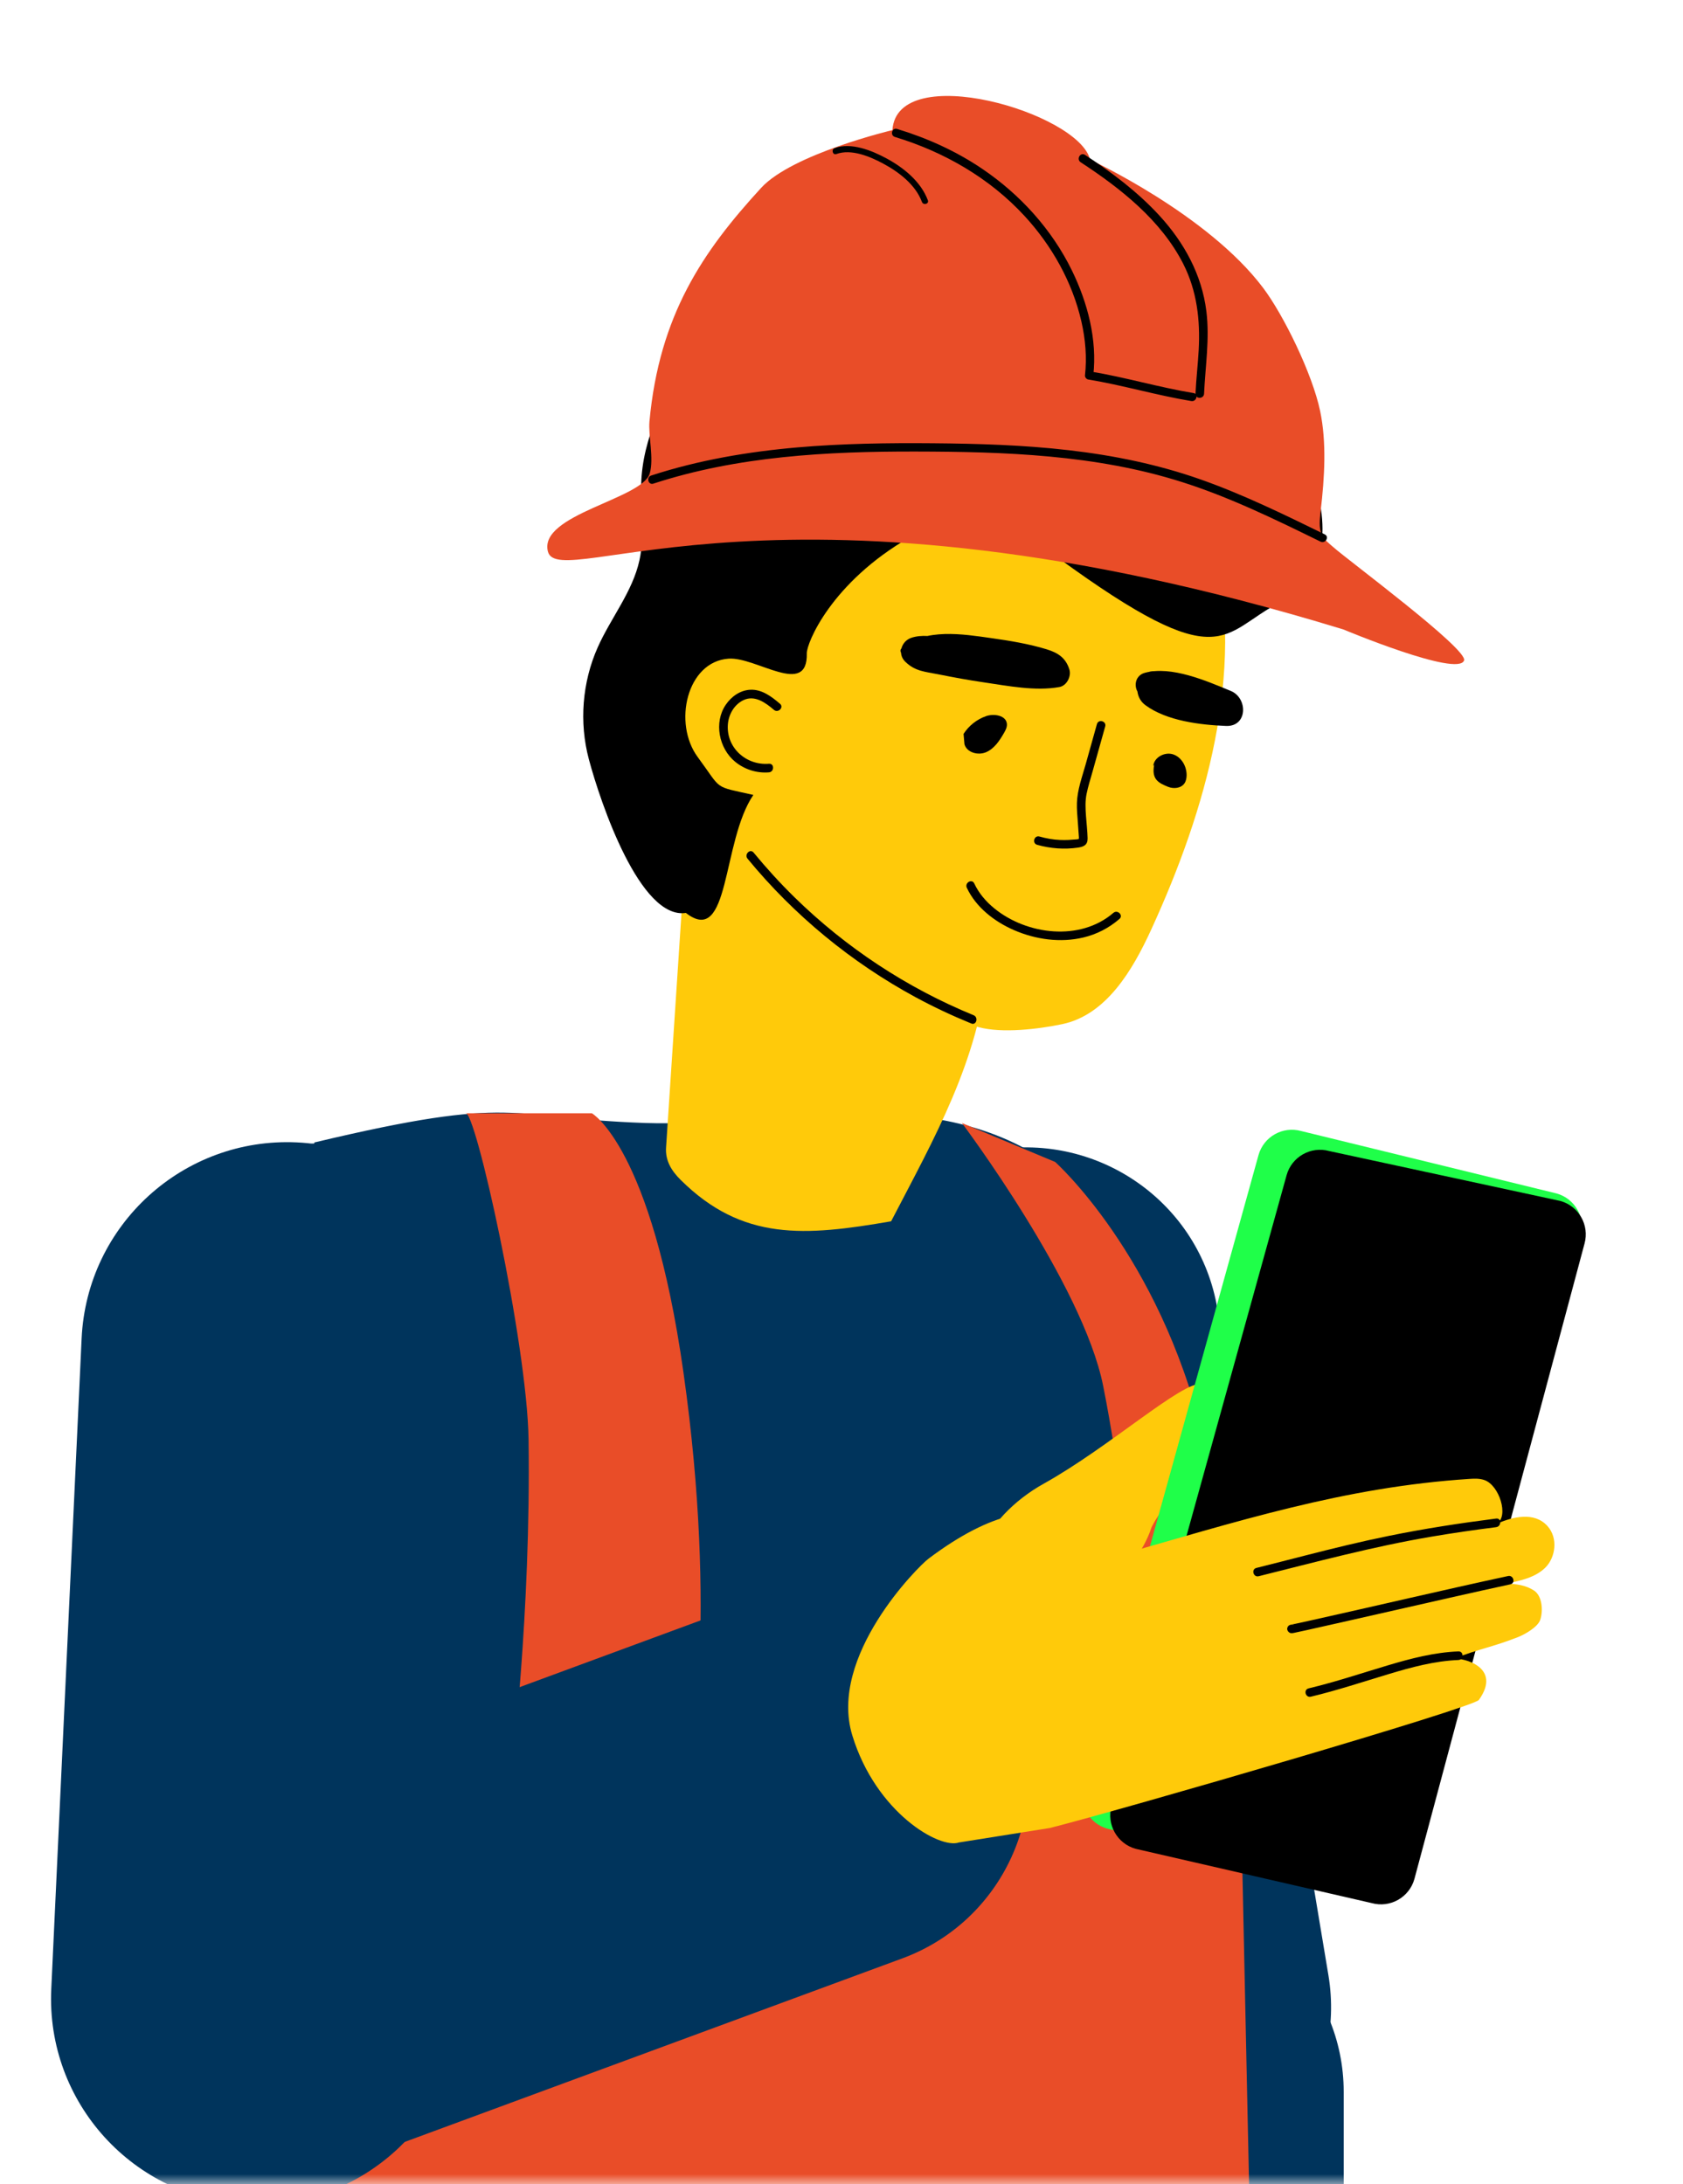 <svg width="84" height="109" viewBox="0 0 84 109" fill="none" xmlns="http://www.w3.org/2000/svg">
<mask id="mask0_1354_8544" style="mask-type:alpha" maskUnits="userSpaceOnUse" x="0" y="0" width="84" height="109">
<rect y="0.684" width="84" height="108.316" fill="#D9D9D9"/>
</mask>
<g mask="url(#mask0_1354_8544)">
<mask id="mask1_1354_8544" style="mask-type:luminance" maskUnits="userSpaceOnUse" x="-29" y="0" width="361" height="204">
<path d="M-28.737 0.684H331.088V203.085H-28.737V0.684Z" fill="white"/>
</mask>
<g mask="url(#mask1_1354_8544)">
<path d="M57.192 109.919L58.345 109.726C63.623 108.842 67.184 103.848 66.301 98.57L60.761 65.32C59.877 60.042 54.86 56.515 49.583 57.399L48.429 57.592C43.152 58.476 39.59 63.47 40.474 68.747L46.037 101.964C46.92 107.241 51.915 110.803 57.192 109.919Z" fill="#00345C"/>
<path d="M57.646 94.977H57.175C51.972 94.977 47.755 99.194 47.755 104.397V135.422C47.755 140.624 51.972 144.842 57.175 144.842H57.646C62.848 144.842 67.065 140.624 67.065 135.422V104.397C67.065 99.194 62.848 94.977 57.646 94.977Z" fill="#00345C"/>
<path d="M60.368 83.233C60.324 79.194 57.299 63.477 54.953 60.84C53.864 59.616 53.332 58.671 52.043 57.839C46.009 53.941 38.34 56.257 32.213 56.046C25.166 55.803 25.895 54.588 15.689 57.018L15.685 57.066C10.641 57.556 6.698 61.808 6.698 66.981C6.698 70.871 8.929 74.238 12.18 75.879C11.608 81.057 11.447 86.551 10.949 92.254C10.179 101.083 13.593 104.201 14.926 108.603C18.724 108.325 50.332 105.498 61.347 106.843C61.981 91.793 60.529 98.248 60.368 83.233Z" fill="#00345C"/>
<path d="M34.197 42.786C33.88 47.613 33.562 52.44 33.244 57.268C33.201 57.92 33.507 58.425 33.972 58.886C37.059 61.949 40.173 61.698 44.477 60.952C46.692 56.691 48.806 53.003 49.31 48.227C46.534 48.216 44.948 45.618 42.478 44.35C40.472 43.32 37.174 41.758 34.982 42.289C34.954 42.447 34.826 42.327 34.982 42.289C35.592 38.806 34.743 42.375 34.607 42.289" fill="#FFCA0A"/>
<path d="M11.047 88.366H25.528C25.528 88.366 26.505 80.59 26.381 71.841C26.313 67.055 23.7 55.205 23.222 55.56H29.54C29.54 55.56 32.518 57.24 34.111 68.488C35.858 80.833 34.4 88.123 34.4 88.123L57.021 87.88C57.021 87.88 56.757 77.674 55.06 69.168C54.042 64.069 48.009 56.046 48.009 56.046L52.663 57.99C52.663 57.99 57.842 62.607 60.021 71.598C61.19 76.422 61.814 84.235 61.814 84.235L62.346 109.194L10.829 109.205L11.047 88.366Z" fill="#E94D28"/>
</g>
<mask id="mask2_1354_8544" style="mask-type:luminance" maskUnits="userSpaceOnUse" x="-29" y="0" width="361" height="204">
<path d="M-28.737 0.684H331.088V203.085H-28.737V0.684Z" fill="white"/>
</mask>
<g mask="url(#mask2_1354_8544)">
<path d="M35.048 31.149C34.709 34.016 34.37 36.924 34.801 39.779C35.232 42.633 36.535 45.477 38.889 47.149C40.43 48.243 41.329 49.331 43.152 49.83C44.933 50.318 47.065 50.776 48.846 51.263C50.009 51.581 51.84 51.361 53.02 51.112C55.217 50.648 56.525 48.429 57.461 46.387C60.211 40.386 62.13 33.634 60.617 27.208C59.104 20.783 53.233 15.039 46.654 15.581C42.212 15.946 38.316 19.068 36.145 22.961C33.974 26.854 33.323 31.425 33.312 35.882C33.307 38.087 33.459 40.337 34.286 42.38C35.646 45.739 38.717 48.175 42.068 49.555" fill="#FFCA0A"/>
<path d="M34.233 45.562C31.958 45.905 29.983 40.115 29.39 37.892C28.9 36.053 29.058 34.049 29.831 32.311C30.486 30.838 31.569 29.539 31.915 27.964C32.189 26.715 31.97 25.417 32.003 24.139C32.119 19.756 36.381 14.431 40.435 12.763C44.489 11.095 54.938 12.248 58.482 14.827C64.848 19.458 68.604 27.651 63.89 30.061C60.917 31.582 61.084 33.876 52.81 27.841C50.415 26.093 48.361 25.12 45.433 26.8C41.477 29.07 40.255 32.109 40.268 32.606C40.324 34.821 37.748 32.776 36.365 32.872C34.274 33.017 33.58 36.102 34.826 37.787C36.072 39.472 35.557 39.212 37.601 39.673C36.014 41.995 36.452 47.29 34.233 45.562Z" fill="black"/>
<path d="M54.748 36.14C54.56 36.81 54.373 37.481 54.185 38.151C54.009 38.778 53.771 39.418 53.75 40.074C53.74 40.396 53.773 40.72 53.796 41.041L53.831 41.528C53.837 41.616 53.845 41.705 53.85 41.794C53.854 41.85 53.828 41.889 53.861 41.861C53.821 41.895 53.634 41.895 53.583 41.901C53.498 41.91 53.414 41.916 53.329 41.92C53.188 41.926 53.047 41.926 52.906 41.92C52.557 41.905 52.215 41.844 51.88 41.749C51.613 41.674 51.5 42.088 51.765 42.163C52.431 42.35 53.123 42.401 53.807 42.302C54.1 42.259 54.289 42.162 54.283 41.838C54.275 41.47 54.229 41.099 54.203 40.731C54.176 40.358 54.157 39.984 54.233 39.615C54.308 39.25 54.423 38.892 54.523 38.533C54.736 37.774 54.949 37.014 55.162 36.254C55.236 35.988 54.822 35.874 54.748 36.14Z" fill="black"/>
<path d="M38.93 35.124C38.513 34.768 38.025 34.394 37.445 34.424C36.939 34.45 36.503 34.762 36.224 35.172C35.62 36.057 35.881 37.352 36.691 38.017C37.162 38.403 37.772 38.597 38.379 38.546C38.652 38.524 38.654 38.094 38.379 38.117C37.245 38.211 36.243 37.32 36.328 36.158C36.365 35.658 36.644 35.163 37.106 34.943C37.672 34.673 38.21 35.072 38.627 35.427C38.836 35.605 39.141 35.303 38.93 35.124Z" fill="black"/>
<path d="M37.309 42.853C39.626 45.674 42.495 48.036 45.705 49.773C46.605 50.26 47.532 50.694 48.479 51.081C48.734 51.185 48.846 50.77 48.593 50.667C45.266 49.306 42.211 47.289 39.645 44.772C38.928 44.069 38.251 43.326 37.613 42.55C37.438 42.336 37.136 42.642 37.309 42.853Z" fill="black"/>
</g>
<mask id="mask3_1354_8544" style="mask-type:luminance" maskUnits="userSpaceOnUse" x="-29" y="0" width="361" height="204">
<path d="M-28.737 0.684H331.088V203.085H-28.737V0.684Z" fill="white"/>
</mask>
<g mask="url(#mask3_1354_8544)">
<path d="M67.055 31.417C67.055 31.417 72.767 33.808 73.073 32.963C73.278 32.4 67.271 27.956 66.525 27.288C66.315 27.099 66.075 26.935 65.956 26.648C65.821 26.322 65.869 25.902 65.915 25.508C66.113 23.81 66.216 22.082 65.89 20.519C65.504 18.662 64.07 15.732 63.048 14.373C60.27 10.678 54.407 7.97 54.407 7.97C53.854 5.623 44.776 2.977 44.541 6.494C44.541 6.494 39.551 7.675 37.989 9.377C35.082 12.544 32.908 15.718 32.415 21.032C32.349 21.741 32.645 22.875 32.431 23.623C32.065 24.91 26.865 25.675 27.347 27.527C27.897 29.639 38.928 22.806 67.055 31.417Z" fill="#E94D28"/>
<path d="M32.61 24.137C36.821 22.764 41.286 22.528 45.684 22.535C50.147 22.543 54.696 22.693 58.983 24.054C61.385 24.816 63.653 25.927 65.91 27.032C66.151 27.15 66.364 26.79 66.122 26.671C64.095 25.679 62.062 24.684 59.932 23.931C57.804 23.18 55.592 22.728 53.354 22.47C51.1 22.209 48.83 22.141 46.563 22.122C44.308 22.103 42.049 22.134 39.801 22.329C37.327 22.545 34.864 22.963 32.499 23.734C32.244 23.817 32.353 24.221 32.61 24.137Z" fill="black"/>
<path d="M44.664 6.834C47.118 7.579 49.393 8.886 51.138 10.781C52.498 12.259 53.523 14.076 53.972 16.04C54.174 16.923 54.254 17.837 54.152 18.738C54.143 18.82 54.223 18.924 54.304 18.938C56.037 19.223 57.727 19.731 59.461 20.016C59.721 20.059 59.833 19.66 59.571 19.617C57.838 19.332 56.147 18.823 54.414 18.538C54.465 18.605 54.516 18.672 54.566 18.738C54.769 16.948 54.285 15.109 53.505 13.508C52.499 11.445 50.908 9.698 49.012 8.418C47.713 7.54 46.272 6.889 44.774 6.435C44.519 6.357 44.41 6.757 44.664 6.834Z" fill="black"/>
<path d="M53.937 8.098C55.933 9.402 57.949 10.994 59.054 13.162C59.74 14.509 59.91 15.976 59.828 17.468C59.788 18.196 59.702 18.921 59.668 19.649C59.656 19.924 60.083 19.923 60.096 19.649C60.159 18.275 60.382 16.91 60.211 15.535C59.985 13.709 59.105 12.109 57.872 10.764C56.787 9.582 55.492 8.604 54.152 7.729C53.921 7.578 53.707 7.948 53.937 8.098Z" fill="black"/>
<path d="M41.743 7.688C42.49 7.417 43.426 7.813 44.079 8.164C44.861 8.583 45.693 9.216 46.014 10.077C46.083 10.26 46.379 10.181 46.31 9.995C45.959 9.055 45.093 8.361 44.233 7.899C43.51 7.51 42.488 7.093 41.661 7.392C41.477 7.459 41.557 7.755 41.743 7.688Z" fill="black"/>
</g>
<mask id="mask4_1354_8544" style="mask-type:luminance" maskUnits="userSpaceOnUse" x="-29" y="0" width="361" height="204">
<path d="M-28.737 0.684H331.088V203.085H-28.737V0.684Z" fill="white"/>
</mask>
<g mask="url(#mask4_1354_8544)">
<path d="M12.341 110.012C6.674 109.748 2.294 104.939 2.559 99.271L4.074 66.797C4.339 61.13 9.148 56.75 14.815 57.014C20.483 57.279 24.863 62.088 24.598 67.755L23.082 100.229C22.818 105.897 18.009 110.277 12.341 110.012Z" fill="#00345C"/>
</g>
<mask id="mask5_1354_8544" style="mask-type:luminance" maskUnits="userSpaceOnUse" x="-29" y="0" width="361" height="204">
<path d="M-28.737 0.684H331.088V203.085H-28.737V0.684Z" fill="white"/>
</mask>
<g mask="url(#mask5_1354_8544)">
<path d="M3.973 102.593C2.128 97.59 4.688 92.038 9.69 90.193L38.357 79.62C43.36 77.774 48.911 80.334 50.757 85.337C52.602 90.34 50.042 95.891 45.039 97.737L16.373 108.31C11.37 110.155 5.818 107.595 3.973 102.593Z" fill="#00345C"/>
</g>
<mask id="mask6_1354_8544" style="mask-type:luminance" maskUnits="userSpaceOnUse" x="-29" y="0" width="361" height="204">
<path d="M-28.737 0.684H331.088V203.085H-28.737V0.684Z" fill="white"/>
</mask>
<g mask="url(#mask6_1354_8544)">
<path d="M50.508 80.69C47.131 79.186 49.147 75.687 52.081 74.054C55.396 72.209 59.015 68.913 59.988 69.07C60.961 69.227 61.841 69.683 61.213 70.859C60.911 71.424 57.691 75.549 57.445 76.306C56.83 78.199 53.626 82.079 50.508 80.69Z" fill="#FFCA0A"/>
</g>
<mask id="mask7_1354_8544" style="mask-type:luminance" maskUnits="userSpaceOnUse" x="-29" y="0" width="361" height="204">
<path d="M-28.737 0.684H331.088V203.085H-28.737V0.684Z" fill="white"/>
</mask>
<g mask="url(#mask7_1354_8544)">
<path d="M67.061 93.978L55.279 91.269C54.358 91.014 53.818 90.06 54.074 89.139L62.812 57.652C63.068 56.731 64.021 56.191 64.942 56.447L77.69 59.563C78.611 59.819 79.15 60.773 78.894 61.694L69.191 92.774C68.936 93.695 67.982 94.234 67.061 93.978Z" fill="#1FFF49"/>
<path d="M68.464 94.979L56.682 92.27C55.761 92.014 55.221 91.06 55.477 90.139L64.215 58.652C64.471 57.731 65.425 57.192 66.346 57.447L77.88 59.938C78.8 60.193 79.34 61.147 79.084 62.068L70.595 93.774C70.339 94.695 69.385 95.234 68.464 94.979Z" fill="black"/>
</g>
<mask id="mask8_1354_8544" style="mask-type:luminance" maskUnits="userSpaceOnUse" x="-29" y="0" width="361" height="204">
<path d="M-28.737 0.684H331.088V203.085H-28.737V0.684Z" fill="white"/>
</mask>
<g mask="url(#mask8_1354_8544)">
<path d="M52.406 91.23C56.307 90.235 73.536 85.224 73.811 84.841C74.986 83.2 73.024 82.724 72.548 82.789C73.803 82.292 74.52 82.197 75.775 81.7C76.113 81.566 76.749 81.202 76.872 80.848C77.023 80.412 76.984 79.656 76.566 79.381C76.147 79.106 75.655 79.049 75.19 79.032C75.898 78.888 76.639 78.728 77.138 78.227C77.637 77.725 77.778 76.763 77.234 76.16C76.572 75.427 75.502 75.703 74.708 76.044C75.32 75.668 74.832 74.123 74.087 73.866C73.845 73.782 73.594 73.793 73.352 73.808C67.06 74.218 61.809 75.918 55.349 77.76C55.179 77.809 54.949 77.743 54.835 77.578C54.734 77.433 52.915 72.845 46.339 77.793C45.824 78.18 41.334 82.661 42.539 86.609C43.717 90.466 46.898 92.292 47.859 91.954" fill="#FFCA0A"/>
<path d="M74.675 75.788C72.881 76.016 71.093 76.291 69.32 76.652C67.917 76.937 66.528 77.278 65.141 77.633C64.33 77.84 63.52 78.05 62.707 78.252C62.44 78.319 62.553 78.733 62.821 78.666C65.683 77.952 68.525 77.187 71.435 76.693C72.511 76.51 73.592 76.354 74.675 76.217C74.945 76.182 74.948 75.753 74.675 75.788Z" fill="black"/>
<path d="M75.27 78.656C71.992 79.363 68.729 80.135 65.456 80.864C65.209 80.919 64.963 80.974 64.716 81.026C64.647 81.041 64.578 81.055 64.508 81.069C64.488 81.073 64.46 81.073 64.441 81.082C64.444 81.081 64.514 81.07 64.569 81.107C64.602 81.188 64.635 81.269 64.668 81.35L64.668 81.349C64.75 81.085 64.336 80.972 64.254 81.235L64.254 81.235C64.224 81.331 64.275 81.425 64.352 81.478C64.445 81.541 64.59 81.49 64.69 81.47C64.873 81.433 65.055 81.392 65.237 81.352C65.897 81.207 66.556 81.057 67.216 80.907C69.042 80.493 70.868 80.076 72.695 79.665C73.591 79.464 74.487 79.263 75.384 79.07C75.654 79.012 75.54 78.598 75.27 78.656Z" fill="black"/>
<path d="M72.789 82.418C71.59 82.466 70.423 82.769 69.279 83.111C67.959 83.505 66.653 83.943 65.312 84.264C65.044 84.329 65.157 84.743 65.426 84.678C66.742 84.363 68.024 83.936 69.318 83.547C70.449 83.207 71.603 82.895 72.789 82.847C73.064 82.835 73.065 82.406 72.789 82.418Z" fill="black"/>
</g>
<mask id="mask9_1354_8544" style="mask-type:luminance" maskUnits="userSpaceOnUse" x="-29" y="0" width="361" height="204">
<path d="M-28.737 0.684H331.088V203.085H-28.737V0.684Z" fill="white"/>
</mask>
<g mask="url(#mask9_1354_8544)">
<path d="M57.607 38.162C57.46 38.9 57.832 39.079 58.299 39.268C58.578 39.381 58.946 39.344 59.117 39.096C59.197 38.979 59.223 38.832 59.225 38.69C59.229 38.248 58.972 37.789 58.553 37.649C58.134 37.51 57.599 37.794 57.56 38.233" fill="black"/>
</g>
<mask id="mask10_1354_8544" style="mask-type:luminance" maskUnits="userSpaceOnUse" x="-29" y="0" width="361" height="204">
<path d="M-28.737 0.684H331.088V203.085H-28.737V0.684Z" fill="white"/>
</mask>
<g mask="url(#mask10_1354_8544)">
<path d="M48.137 37.143C48.255 37.566 48.828 37.714 49.229 37.535C49.63 37.357 49.889 36.965 50.108 36.584C50.187 36.447 50.266 36.298 50.256 36.139C50.229 35.706 49.618 35.598 49.209 35.743C48.753 35.904 48.353 36.22 48.092 36.627" fill="black"/>
</g>
<mask id="mask11_1354_8544" style="mask-type:luminance" maskUnits="userSpaceOnUse" x="-29" y="0" width="361" height="204">
<path d="M-28.737 0.684H331.088V203.085H-28.737V0.684Z" fill="white"/>
</mask>
<g mask="url(#mask11_1354_8544)">
<path d="M56.985 34.749C57.503 35.103 58.184 35.21 58.782 35.387C59.452 35.585 60.106 35.823 60.744 36.109C60.894 35.556 61.044 35.004 61.193 34.452C60.606 34.41 60.041 34.311 59.475 34.145C58.92 33.981 58.418 33.691 57.865 33.538C56.814 33.247 56.382 34.611 57.167 35.192C58.231 35.98 59.907 36.179 61.193 36.23C62.277 36.273 62.29 34.837 61.43 34.483C60.211 33.982 58.469 33.216 57.138 33.579C56.578 33.731 56.544 34.448 56.985 34.749Z" fill="black"/>
</g>
<mask id="mask12_1354_8544" style="mask-type:luminance" maskUnits="userSpaceOnUse" x="-29" y="0" width="361" height="204">
<path d="M-28.737 0.684H331.088V203.085H-28.737V0.684Z" fill="white"/>
</mask>
<g mask="url(#mask12_1354_8544)">
<path d="M45.088 32.676C46.173 33.08 47.376 32.89 48.515 33.053C49.123 33.141 49.726 33.261 50.326 33.394C50.466 33.425 51.962 33.685 51.993 33.79C52.16 33.496 52.326 33.203 52.493 32.91C51.954 32.994 51.297 32.769 50.764 32.674C50.126 32.559 49.489 32.434 48.852 32.315C47.839 32.125 46.485 31.502 45.489 31.83C44.991 31.994 44.781 32.627 45.176 33.018C45.668 33.505 46.167 33.521 46.834 33.654C47.587 33.804 48.344 33.945 49.104 34.055C50.305 34.23 51.669 34.506 52.873 34.289C53.244 34.223 53.481 33.752 53.373 33.409C53.189 32.829 52.805 32.579 52.238 32.405C51.353 32.134 50.394 31.976 49.479 31.847C48.057 31.646 46.171 31.337 45.002 32.351C44.882 32.455 44.962 32.629 45.088 32.676Z" fill="black"/>
</g>
<mask id="mask13_1354_8544" style="mask-type:luminance" maskUnits="userSpaceOnUse" x="-29" y="0" width="361" height="204">
<path d="M-28.737 0.684H331.088V203.085H-28.737V0.684Z" fill="white"/>
</mask>
<g mask="url(#mask13_1354_8544)">
<path d="M48.255 44.307C48.714 45.288 49.641 46 50.616 46.423C51.693 46.89 52.92 47.061 54.072 46.788C54.74 46.63 55.353 46.311 55.872 45.863C56.082 45.682 55.777 45.38 55.569 45.56C53.91 46.991 51.255 46.66 49.63 45.338C49.21 44.996 48.856 44.583 48.625 44.09C48.508 43.841 48.138 44.058 48.255 44.307Z" fill="black"/>
</g>
</g>
</svg>
